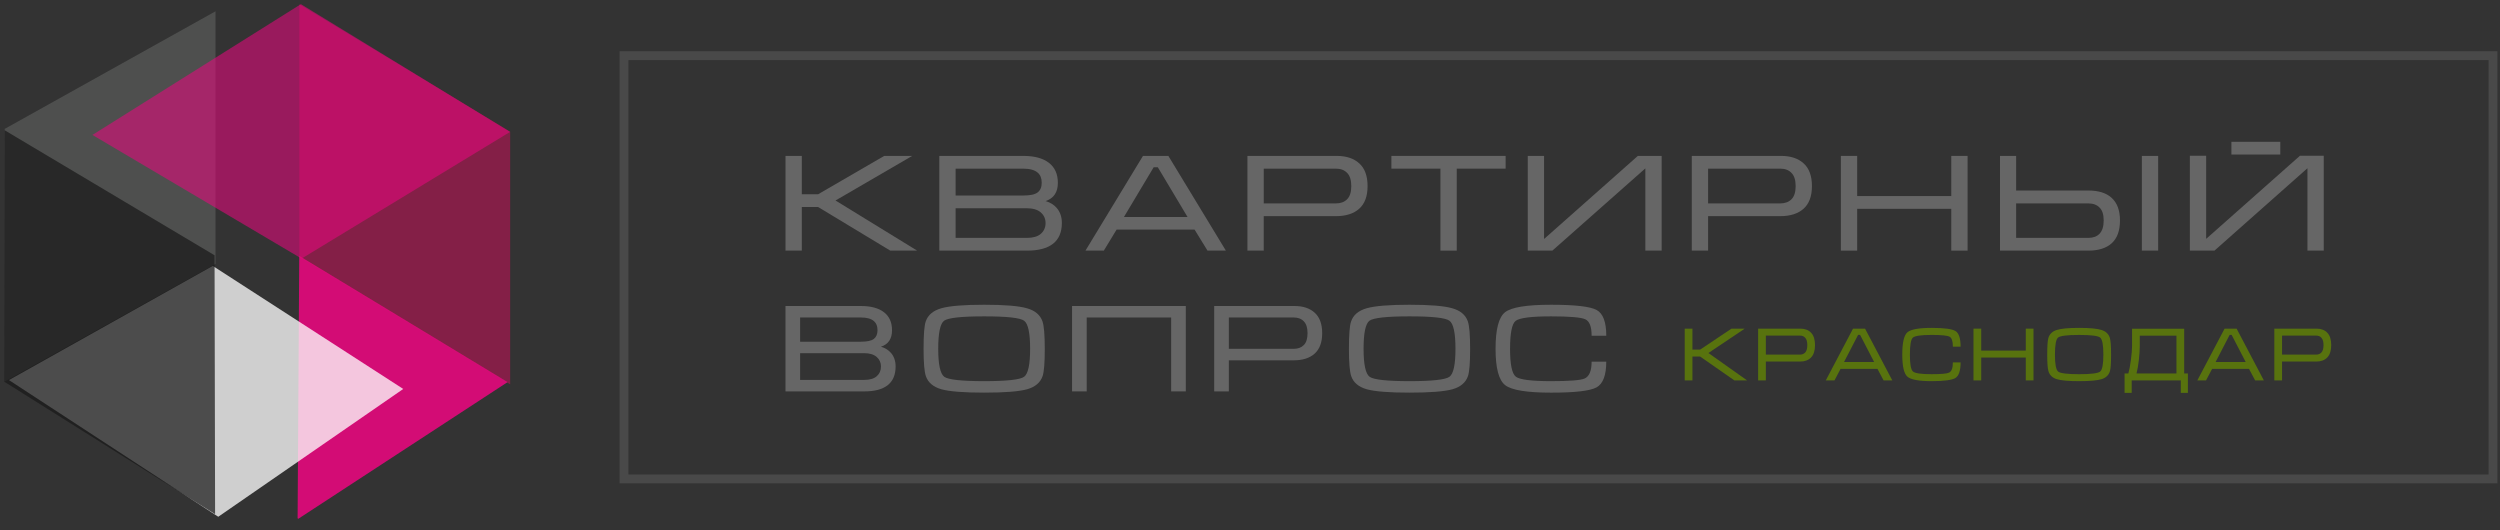 <?xml version="1.0" encoding="UTF-8" standalone="no"?>
<!-- Created with Inkscape (http://www.inkscape.org/) -->

<svg
   xmlns:dc="http://purl.org/dc/elements/1.1/"
   xmlns:cc="http://creativecommons.org/ns#"
   xmlns:rdf="http://www.w3.org/1999/02/22-rdf-syntax-ns#"
   xmlns:svg="http://www.w3.org/2000/svg"
   xmlns="http://www.w3.org/2000/svg"
   xmlns:sodipodi="http://sodipodi.sourceforge.net/DTD/sodipodi-0.dtd"
   xmlns:inkscape="http://www.inkscape.org/namespaces/inkscape"
   width="283"
   height="60"
   viewBox="0 0 283 60"
   id="svg4744"
   version="1.1"
   inkscape:version="0.91 r"
   sodipodi:docname="logo.svg">
  <rect x="0" y="0" width="283" height="60" fill="#333333" stroke="none"/>
  <defs
     id="defs4746" />
  <sodipodi:namedview
     id="base"
     pagecolor="#ffffff"
     bordercolor="#666666"
     borderopacity="1.0"
     inkscape:pageopacity="0.0"
     inkscape:pageshadow="2"
     inkscape:zoom="2.8"
     inkscape:cx="156.01969"
     inkscape:cy="35.126778"
     inkscape:document-units="px"
     inkscape:current-layer="layer1"
     showgrid="false"
     units="px"
     inkscape:window-width="1366"
     inkscape:window-height="716"
     inkscape:window-x="0"
     inkscape:window-y="0"
     inkscape:window-maximized="1" />
  <g
     inkscape:label="Layer 1"
     inkscape:groupmode="layer"
     id="layer1"
     transform="translate(0,-992.362)">
    <g
       id="g5402"
       transform="translate(-11.796,984.062)">
      <g
         id="g16204"
         transform="matrix(0.791,0,0,0.791,-23.661,730.3)">
        <path
           sodipodi:nodetypes="ccccc"
           inkscape:connector-curvature="0"
           id="path16206"
           d="m 87.671,-912.149 30.165,18.231 0,36.148 -30.165,-18.231 z"
           style="opacity:1;fill:#841f47;fill-opacity:1;fill-rule:evenodd;stroke:none;stroke-opacity:1" />
        <path
           style="opacity:0.736;fill:#585a59;fill-opacity:1;fill-rule:evenodd;stroke:none;stroke-opacity:1"
           d="m 75.666,-911.151 -30.165,16.825 0,36.148 30.165,-16.825 z"
           id="path16208"
           inkscape:connector-curvature="0"
           sodipodi:nodetypes="ccccc" />
        <path
           sodipodi:nodetypes="ccccc"
           inkscape:connector-curvature="0"
           id="path16210"
           d="m 58.051,-893.459 29.834,-18.715 29.931,18.283 -29.834,18.129 z"
           style="opacity:0.568;fill:#e6087d;fill-opacity:1;fill-rule:evenodd;stroke:none;stroke-opacity:1" />
        <path
           sodipodi:nodetypes="ccccc"
           inkscape:connector-curvature="0"
           id="path16212"
           d="m 87.65,-876.145 -0.234,37.548 0.096,0.074 29.952,-19.561 z"
           style="opacity:0.896;fill:#e6087d;fill-opacity:1;fill-rule:evenodd;stroke:none;stroke-opacity:1" />
        <path
           style="opacity:0.767;fill:#fefefe;fill-opacity:1;fill-rule:evenodd;stroke:none;stroke-opacity:1"
           d="m 102.534,-857.105 -27.258,-17.609 -29.169,16.338 29.953,19.561 z"
           id="path16214"
           inkscape:connector-curvature="0"
           sodipodi:nodetypes="ccccc" />
        <path
           sodipodi:nodetypes="ccccc"
           inkscape:connector-curvature="0"
           id="path16216"
           d="m 45.483,-894.132 30.047,17.896 0.077,37.049 -30.165,-18.951 z"
           style="opacity:0.716;fill:#1a1a1a;fill-opacity:1;fill-rule:evenodd;stroke:none;stroke-opacity:1" />
      </g>
      <g
         id="text16220"
         style="font-style:normal;font-variant:normal;font-weight:normal;font-stretch:normal;font-size:15.952px;line-height:125%;font-family:'Godzilla MovieFont';-inkscape-font-specification:'Godzilla MovieFont, Normal';text-align:start;letter-spacing:0px;word-spacing:0px;writing-mode:lr-tb;text-anchor:start;fill:#666666;fill-opacity:1;stroke:none;stroke-width:1px;stroke-linecap:butt;stroke-linejoin:miter;stroke-opacity:1"
         transform="scale(1.074,0.931)">
        <path
           id="path5382"
           style="font-style:normal;font-variant:normal;font-weight:normal;font-stretch:normal;font-size:16.839px;line-height:125%;font-family:Micra;-inkscape-font-specification:'Micra, Normal';text-align:start;letter-spacing:0.451px;writing-mode:lr-tb;text-anchor:start;fill:#666666"
           d="m 93.775,39.389 0,-11.518 1.718,0 0,4.664 1.718,0 6.971,-4.664 2.947,0 -8.083,5.422 8.605,6.096 -2.829,0 -7.611,-5.304 -1.718,0 0,5.304 -1.718,0 z"
           inkscape:connector-curvature="0" />
        <path
           id="path5384"
           style="font-style:normal;font-variant:normal;font-weight:normal;font-stretch:normal;font-size:16.839px;line-height:125%;font-family:Micra;-inkscape-font-specification:'Micra, Normal';text-align:start;letter-spacing:0.451px;writing-mode:lr-tb;text-anchor:start;fill:#666666"
           d="m 122.903,36.021 q 0,1.701 -0.943,2.543 -0.926,0.825 -2.728,0.825 l -9.244,0 0,-11.518 8.84,0 q 1.768,0 2.711,0.842 0.943,0.842 0.943,2.425 0,1.734 -1.297,2.223 0.741,0.253 1.179,0.842 0.539,0.724 0.539,1.819 z m -2.122,-4.883 q 0,-0.791 -0.404,-1.212 -0.488,-0.505 -1.549,-0.505 l -7.123,0 0,3.267 7.123,0 q 1.095,0 1.515,-0.37 0.438,-0.387 0.438,-1.179 z m -9.076,3.098 0,3.603 7.51,0 q 0.977,0 1.465,-0.488 0.505,-0.505 0.505,-1.313 0,-0.791 -0.505,-1.297 -0.505,-0.505 -1.465,-0.505 l -7.51,0 z"
           inkscape:connector-curvature="0" />
        <path
           id="path5386"
           style="font-style:normal;font-variant:normal;font-weight:normal;font-stretch:normal;font-size:16.839px;line-height:125%;font-family:Micra;-inkscape-font-specification:'Micra, Normal';text-align:start;letter-spacing:0.451px;writing-mode:lr-tb;text-anchor:start;fill:#666666"
           d="m 134.128,27.871 6.062,11.518 -1.936,0 -1.364,-2.559 -8.217,0 -1.347,2.559 -1.936,0 6.062,-11.518 2.677,0 z m 2.021,7.426 -3.132,-6.045 -0.438,0 -3.132,6.045 6.702,0 z"
           inkscape:connector-curvature="0" />
        <path
           id="path5388"
           style="font-style:normal;font-variant:normal;font-weight:normal;font-stretch:normal;font-size:16.839px;line-height:125%;font-family:Micra;-inkscape-font-specification:'Micra, Normal';text-align:start;letter-spacing:0.451px;writing-mode:lr-tb;text-anchor:start;fill:#666666"
           d="m 142.463,39.389 0,-11.518 9.396,0 q 1.532,0 2.391,0.909 0.876,0.909 0.876,2.762 0,1.852 -0.892,2.762 -0.876,0.892 -2.442,0.892 l -7.611,0 0,4.193 -1.718,0 z m 1.718,-5.742 7.611,0 q 0.741,0 1.179,-0.505 0.438,-0.505 0.438,-1.6 0,-1.095 -0.438,-1.6 -0.421,-0.522 -1.196,-0.522 l -7.594,0 0,4.226 z"
           inkscape:connector-curvature="0" />
        <path
           id="path5390"
           style="font-style:normal;font-variant:normal;font-weight:normal;font-stretch:normal;font-size:16.839px;line-height:125%;font-family:Micra;-inkscape-font-specification:'Micra, Normal';text-align:start;letter-spacing:0.451px;writing-mode:lr-tb;text-anchor:start;fill:#666666"
           d="m 157.637,27.871 12.04,0 0,1.549 -5.153,0 0,9.968 -1.718,0 0,-9.968 -5.169,0 0,-1.549 z"
           inkscape:connector-curvature="0" />
        <path
           id="path5392"
           style="font-style:normal;font-variant:normal;font-weight:normal;font-stretch:normal;font-size:16.839px;line-height:125%;font-family:Micra;-inkscape-font-specification:'Micra, Normal';text-align:start;letter-spacing:0.451px;writing-mode:lr-tb;text-anchor:start;fill:#666666"
           d="m 186.122,27.871 -2.509,0 -9.884,10.103 0,-10.103 -1.718,0 0,11.518 2.593,0 9.8,-10.002 0,10.002 1.718,0 0,-11.518 z"
           inkscape:connector-curvature="0" />
        <path
           id="path5394"
           style="font-style:normal;font-variant:normal;font-weight:normal;font-stretch:normal;font-size:16.839px;line-height:125%;font-family:Micra;-inkscape-font-specification:'Micra, Normal';text-align:start;letter-spacing:0.451px;writing-mode:lr-tb;text-anchor:start;fill:#666666"
           d="m 189.299,39.389 0,-11.518 9.396,0 q 1.532,0 2.391,0.909 0.876,0.909 0.876,2.762 0,1.852 -0.892,2.762 -0.876,0.892 -2.442,0.892 l -7.611,0 0,4.193 -1.718,0 z m 1.718,-5.742 7.611,0 q 0.741,0 1.179,-0.505 0.438,-0.505 0.438,-1.6 0,-1.095 -0.438,-1.6 -0.421,-0.522 -1.196,-0.522 l -7.594,0 0,4.226 z"
           inkscape:connector-curvature="0" />
        <path
           id="path5396"
           style="font-style:normal;font-variant:normal;font-weight:normal;font-stretch:normal;font-size:16.839px;line-height:125%;font-family:Micra;-inkscape-font-specification:'Micra, Normal';text-align:start;letter-spacing:0.451px;writing-mode:lr-tb;text-anchor:start;fill:#666666"
           d="m 205.012,27.871 1.718,0 0,4.883 9.918,0 0,-4.883 1.718,0 0,11.518 -1.718,0 0,-5.085 -9.918,0 0,5.085 -1.718,0 0,-11.518 z"
           inkscape:connector-curvature="0" />
        <path
           id="path5398"
           style="font-style:normal;font-variant:normal;font-weight:normal;font-stretch:normal;font-size:16.839px;line-height:125%;font-family:Micra;-inkscape-font-specification:'Micra, Normal';text-align:start;letter-spacing:0.451px;writing-mode:lr-tb;text-anchor:start;fill:#666666"
           d="m 238.454,39.389 -1.718,0 0,-11.518 1.718,0 0,11.518 z m -16.67,-11.518 1.701,0 0,4.21 7.611,0 q 1.583,0 2.425,0.859 0.909,0.926 0.909,2.778 0,1.869 -0.876,2.778 -0.859,0.892 -2.458,0.892 l -9.312,0 0,-11.518 z m 1.701,5.776 0,4.193 7.611,0 q 0.758,0 1.179,-0.505 0.438,-0.522 0.438,-1.617 0,-1.078 -0.438,-1.566 -0.421,-0.505 -1.179,-0.505 l -7.611,0 z"
           inkscape:connector-curvature="0" />
        <path
           id="path5400"
           style="font-style:normal;font-variant:normal;font-weight:normal;font-stretch:normal;font-size:16.839px;line-height:125%;font-family:Micra;-inkscape-font-specification:'Micra, Normal';text-align:start;letter-spacing:0.003px;writing-mode:lr-tb;text-anchor:start;fill:#666666"
           d="m 255.907,27.854 -2.509,0 -9.884,10.103 0,-10.103 -1.718,0 0,11.534 2.593,0 9.8,-10.019 0,10.019 1.718,0 0,-11.534 z m -9.733,-1.701 5.153,0 0,1.549 -5.153,0 0,-1.549 z"
           inkscape:connector-curvature="0" />
      </g>
      <g
         id="text16230"
         style="font-style:normal;font-variant:normal;font-weight:normal;font-stretch:normal;font-size:8.565px;line-height:125%;font-family:'Godzilla MovieFont';-inkscape-font-specification:'Godzilla MovieFont, Normal';text-align:start;letter-spacing:0.259px;word-spacing:0px;writing-mode:lr-tb;text-anchor:start;fill:#58730e;fill-opacity:1;stroke:none;stroke-width:1px;stroke-linecap:butt;stroke-linejoin:miter;stroke-opacity:1">
        <path
           id="path5363"
           style="font-style:normal;font-variant:normal;font-weight:normal;font-stretch:normal;font-size:8.565px;line-height:125%;font-family:Micra;-inkscape-font-specification:'Micra, Normal';text-align:start;writing-mode:lr-tb;text-anchor:start;fill:#58730e;fill-opacity:1"
           d="m 202.505,51.361 0,-5.858 0.874,0 0,2.372 0.874,0 3.546,-2.372 1.499,0 -4.111,2.758 4.377,3.1 -1.439,0 -3.871,-2.698 -0.874,0 0,2.698 -0.874,0 z"
           inkscape:connector-curvature="0" />
        <path
           id="path5365"
           style="font-style:normal;font-variant:normal;font-weight:normal;font-stretch:normal;font-size:8.565px;line-height:125%;font-family:Micra;-inkscape-font-specification:'Micra, Normal';text-align:start;writing-mode:lr-tb;text-anchor:start;fill:#58730e;fill-opacity:1"
           d="m 210.815,51.361 0,-5.858 4.779,0 q 0.779,0 1.216,0.462 0.445,0.462 0.445,1.405 0,0.942 -0.454,1.405 -0.445,0.454 -1.242,0.454 l -3.871,0 0,2.133 -0.874,0 z m 0.874,-2.921 3.871,0 q 0.377,0 0.6,-0.257 0.223,-0.257 0.223,-0.814 0,-0.557 -0.223,-0.814 -0.214,-0.266 -0.608,-0.266 l -3.863,0 0,2.15 z"
           inkscape:connector-curvature="0" />
        <path
           id="path5367"
           style="font-style:normal;font-variant:normal;font-weight:normal;font-stretch:normal;font-size:8.565px;line-height:125%;font-family:Micra;-inkscape-font-specification:'Micra, Normal';text-align:start;writing-mode:lr-tb;text-anchor:start;fill:#58730e;fill-opacity:1"
           d="m 222.921,45.503 3.083,5.858 -0.985,0 -0.694,-1.302 -4.18,0 -0.685,1.302 -0.985,0 3.083,-5.858 1.362,0 z m 1.028,3.777 -1.593,-3.075 -0.223,0 -1.593,3.075 3.409,0 z"
           inkscape:connector-curvature="0" />
        <path
           id="path5369"
           style="font-style:normal;font-variant:normal;font-weight:normal;font-stretch:normal;font-size:8.565px;line-height:125%;font-family:Micra;-inkscape-font-specification:'Micra, Normal';text-align:start;writing-mode:lr-tb;text-anchor:start;fill:#58730e;fill-opacity:1"
           d="m 227.995,48.44 q 0,1.602 0.343,1.91 0.343,0.308 2.107,0.308 1.636,0 1.996,-0.18 0.42,-0.214 0.42,-1.156 l 0.874,0 q 0,1.396 -0.582,1.764 -0.582,0.36 -2.706,0.36 -2.167,0 -2.741,-0.514 -0.574,-0.514 -0.574,-2.492 0,-1.996 0.565,-2.509 0.565,-0.514 2.749,-0.514 2.141,0 2.715,0.36 0.574,0.36 0.574,1.764 l -0.874,0 q 0,-0.942 -0.385,-1.131 -0.385,-0.197 -2.03,-0.197 -1.773,0 -2.115,0.308 -0.334,0.3 -0.334,1.918 z"
           inkscape:connector-curvature="0" />
        <path
           id="path5371"
           style="font-style:normal;font-variant:normal;font-weight:normal;font-stretch:normal;font-size:8.565px;line-height:125%;font-family:Micra;-inkscape-font-specification:'Micra, Normal';text-align:start;writing-mode:lr-tb;text-anchor:start;fill:#58730e;fill-opacity:1"
           d="m 235.195,45.503 0.874,0 0,2.484 5.045,0 0,-2.484 0.874,0 0,5.858 -0.874,0 0,-2.587 -5.045,0 0,2.587 -0.874,0 0,-5.858 z"
           inkscape:connector-curvature="0" />
        <path
           id="path5373"
           style="font-style:normal;font-variant:normal;font-weight:normal;font-stretch:normal;font-size:8.565px;line-height:125%;font-family:Micra;-inkscape-font-specification:'Micra, Normal';text-align:start;writing-mode:lr-tb;text-anchor:start;fill:#58730e;fill-opacity:1"
           d="m 247.156,51.447 q -1.824,0 -2.552,-0.231 -0.728,-0.24 -0.925,-0.899 -0.137,-0.454 -0.137,-1.876 0,-1.447 0.128,-1.876 0.197,-0.668 0.934,-0.908 0.737,-0.24 2.552,-0.24 1.824,0 2.544,0.24 0.728,0.231 0.934,0.899 0.137,0.454 0.137,1.884 0,1.439 -0.128,1.867 -0.197,0.668 -0.925,0.908 -0.728,0.231 -2.561,0.231 z m 0,-0.788 q 2.021,0 2.381,-0.3 0.36,-0.3 0.36,-1.918 0,-1.627 -0.36,-1.927 -0.351,-0.3 -2.381,-0.3 -2.03,0 -2.39,0.3 -0.351,0.3 -0.351,1.927 0,1.61 0.36,1.918 0.36,0.3 2.381,0.3 z"
           inkscape:connector-curvature="0" />
        <path
           id="path5375"
           style="font-style:normal;font-variant:normal;font-weight:normal;font-stretch:normal;font-size:8.565px;line-height:125%;font-family:Micra;-inkscape-font-specification:'Micra, Normal';text-align:start;writing-mode:lr-tb;text-anchor:start;fill:#58730e;fill-opacity:1"
           d="m 253.145,47.464 0,-1.953 5.901,0 0,5.062 0.42,0 0,2.201 -0.805,0 0,-1.413 -5.558,0 0,1.413 -0.805,0 0,-2.201 0.428,0 q 0.163,-0.565 0.291,-1.55 0.128,-0.994 0.128,-1.559 z m 5.027,-1.165 -4.154,0 0,1.165 q 0,0.668 -0.103,1.584 -0.103,0.916 -0.266,1.525 l 4.522,0 0,-4.274 z"
           inkscape:connector-curvature="0" />
        <path
           id="path5377"
           style="font-style:normal;font-variant:normal;font-weight:normal;font-stretch:normal;font-size:8.565px;line-height:125%;font-family:Micra;-inkscape-font-specification:'Micra, Normal';text-align:start;writing-mode:lr-tb;text-anchor:start;fill:#58730e;fill-opacity:1"
           d="m 264.981,45.503 3.083,5.858 -0.985,0 -0.694,-1.302 -4.18,0 -0.685,1.302 -0.985,0 3.083,-5.858 1.362,0 z m 1.028,3.777 -1.593,-3.075 -0.223,0 -1.593,3.075 3.409,0 z"
           inkscape:connector-curvature="0" />
        <path
           id="path5379"
           style="font-style:normal;font-variant:normal;font-weight:normal;font-stretch:normal;font-size:8.565px;line-height:125%;font-family:Micra;-inkscape-font-specification:'Micra, Normal';text-align:start;writing-mode:lr-tb;text-anchor:start;fill:#58730e;fill-opacity:1"
           d="m 269.25,51.361 0,-5.858 4.779,0 q 0.779,0 1.216,0.462 0.445,0.462 0.445,1.405 0,0.942 -0.454,1.405 -0.445,0.454 -1.242,0.454 l -3.871,0 0,2.133 -0.874,0 z m 0.874,-2.921 3.871,0 q 0.377,0 0.6,-0.257 0.223,-0.257 0.223,-0.814 0,-0.557 -0.223,-0.814 -0.214,-0.266 -0.608,-0.266 l -3.863,0 0,2.15 z"
           inkscape:connector-curvature="0" />
      </g>
      <g
         id="text16234"
         style="font-style:normal;font-variant:normal;font-weight:normal;font-stretch:normal;font-size:15.04px;line-height:120%;font-family:'Godzilla MovieFont';-inkscape-font-specification:'Godzilla MovieFont, Normal';text-align:start;letter-spacing:0.529px;word-spacing:0px;writing-mode:lr-tb;text-anchor:start;fill:#666666;fill-opacity:1;stroke:none;stroke-width:1px;stroke-linecap:butt;stroke-linejoin:miter;stroke-opacity:1"
         transform="scale(1.072,0.932)">
        <path
           id="path5350"
           style="font-style:normal;font-variant:normal;font-weight:normal;font-stretch:normal;font-size:15.163px;line-height:120%;font-family:Micra;-inkscape-font-specification:'Micra, Normal';text-align:start;letter-spacing:0.529px;writing-mode:lr-tb;text-anchor:start;fill:#666666"
           d="m 105.578,53.411 q 0,1.532 -0.849,2.29 -0.834,0.743 -2.456,0.743 l -8.325,0 0,-10.372 7.961,0 q 1.592,0 2.441,0.758 0.849,0.758 0.849,2.184 0,1.562 -1.168,2.002 0.667,0.227 1.061,0.758 0.485,0.652 0.485,1.638 z m -1.911,-4.397 q 0,-0.713 -0.364,-1.092 -0.44,-0.455 -1.395,-0.455 l -6.414,0 0,2.942 6.414,0 q 0.986,0 1.365,-0.334 0.394,-0.349 0.394,-1.061 z m -8.173,2.79 0,3.245 6.763,0 q 0.879,0 1.319,-0.44 0.455,-0.455 0.455,-1.183 0,-0.713 -0.455,-1.168 -0.455,-0.455 -1.319,-0.455 l -6.763,0 z"
           inkscape:connector-curvature="0" />
        <path
           id="path5352"
           style="font-style:normal;font-variant:normal;font-weight:normal;font-stretch:normal;font-size:15.163px;line-height:120%;font-family:Micra;-inkscape-font-specification:'Micra, Normal';text-align:start;letter-spacing:0.529px;writing-mode:lr-tb;text-anchor:start;fill:#666666"
           d="m 114.93,56.595 q -3.23,0 -4.519,-0.409 -1.289,-0.425 -1.638,-1.592 -0.243,-0.804 -0.243,-3.321 0,-2.563 0.227,-3.321 0.349,-1.183 1.653,-1.607 1.304,-0.425 4.519,-0.425 3.23,0 4.504,0.425 1.289,0.409 1.653,1.592 0.243,0.804 0.243,3.336 0,2.547 -0.227,3.306 -0.349,1.183 -1.638,1.607 -1.289,0.409 -4.534,0.409 z m 0,-1.395 q 3.579,0 4.215,-0.531 0.637,-0.531 0.637,-3.397 0,-2.881 -0.637,-3.412 -0.622,-0.531 -4.215,-0.531 -3.594,0 -4.231,0.531 -0.622,0.531 -0.622,3.412 0,2.851 0.637,3.397 0.637,0.531 4.215,0.531 z"
           inkscape:connector-curvature="0" />
        <path
           id="path5354"
           style="font-style:normal;font-variant:normal;font-weight:normal;font-stretch:normal;font-size:15.163px;line-height:120%;font-family:Micra;-inkscape-font-specification:'Micra, Normal';text-align:start;letter-spacing:0.529px;writing-mode:lr-tb;text-anchor:start;fill:#666666"
           d="m 124.211,46.072 12.009,0 0,10.372 -1.547,0 0,-8.977 -8.916,0 0,8.977 -1.547,0 0,-10.372 z"
           inkscape:connector-curvature="0" />
        <path
           id="path5356"
           style="font-style:normal;font-variant:normal;font-weight:normal;font-stretch:normal;font-size:15.163px;line-height:120%;font-family:Micra;-inkscape-font-specification:'Micra, Normal';text-align:start;letter-spacing:0.529px;writing-mode:lr-tb;text-anchor:start;fill:#666666"
           d="m 139.22,56.444 0,-10.372 8.461,0 q 1.38,0 2.153,0.819 0.788,0.819 0.788,2.487 0,1.668 -0.804,2.487 -0.788,0.804 -2.199,0.804 l -6.854,0 0,3.776 -1.547,0 z m 1.547,-5.171 6.854,0 q 0.667,0 1.061,-0.455 0.394,-0.455 0.394,-1.441 0,-0.986 -0.394,-1.441 -0.379,-0.47 -1.077,-0.47 l -6.839,0 0,3.806 z"
           inkscape:connector-curvature="0" />
        <path
           id="path5358"
           style="font-style:normal;font-variant:normal;font-weight:normal;font-stretch:normal;font-size:15.163px;line-height:120%;font-family:Micra;-inkscape-font-specification:'Micra, Normal';text-align:start;letter-spacing:0.529px;writing-mode:lr-tb;text-anchor:start;fill:#666666"
           d="m 159.846,56.595 q -3.23,0 -4.519,-0.409 -1.289,-0.425 -1.638,-1.592 -0.243,-0.804 -0.243,-3.321 0,-2.563 0.227,-3.321 0.349,-1.183 1.653,-1.607 1.304,-0.425 4.519,-0.425 3.23,0 4.504,0.425 1.289,0.409 1.653,1.592 0.243,0.804 0.243,3.336 0,2.547 -0.227,3.306 -0.349,1.183 -1.638,1.607 -1.289,0.409 -4.534,0.409 z m 0,-1.395 q 3.579,0 4.215,-0.531 0.637,-0.531 0.637,-3.397 0,-2.881 -0.637,-3.412 -0.622,-0.531 -4.215,-0.531 -3.594,0 -4.231,0.531 -0.622,0.531 -0.622,3.412 0,2.851 0.637,3.397 0.637,0.531 4.215,0.531 z"
           inkscape:connector-curvature="0" />
        <path
           id="path5360"
           style="font-style:normal;font-variant:normal;font-weight:normal;font-stretch:normal;font-size:15.163px;line-height:120%;font-family:Micra;-inkscape-font-specification:'Micra, Normal';text-align:start;letter-spacing:0.529px;writing-mode:lr-tb;text-anchor:start;fill:#666666"
           d="m 170.461,51.273 q 0,2.836 0.607,3.381 0.607,0.546 3.73,0.546 2.896,0 3.533,-0.318 0.743,-0.379 0.743,-2.047 l 1.547,0 q 0,2.472 -1.031,3.124 -1.031,0.637 -4.792,0.637 -3.836,0 -4.852,-0.91 -1.016,-0.91 -1.016,-4.413 0,-3.533 1.001,-4.443 1.001,-0.91 4.867,-0.91 3.791,0 4.807,0.637 1.016,0.637 1.016,3.124 l -1.547,0 q 0,-1.668 -0.682,-2.002 -0.682,-0.349 -3.594,-0.349 -3.139,0 -3.745,0.546 -0.591,0.531 -0.591,3.397 z"
           inkscape:connector-curvature="0" />
      </g>
      <path
         sodipodi:nodetypes="ccccc"
         inkscape:connector-curvature="0"
         id="rect16238"
         d="m 82.435,14.603 211.571,0 0,47.911 -211.571,0 z"
         style="opacity:0.594;fill:none;fill-opacity:1;fill-rule:evenodd;stroke:#5c5c5c;stroke-width:1;stroke-miterlimit:4;stroke-dasharray:none;stroke-opacity:0.941" />
    </g>
  </g>
</svg>
